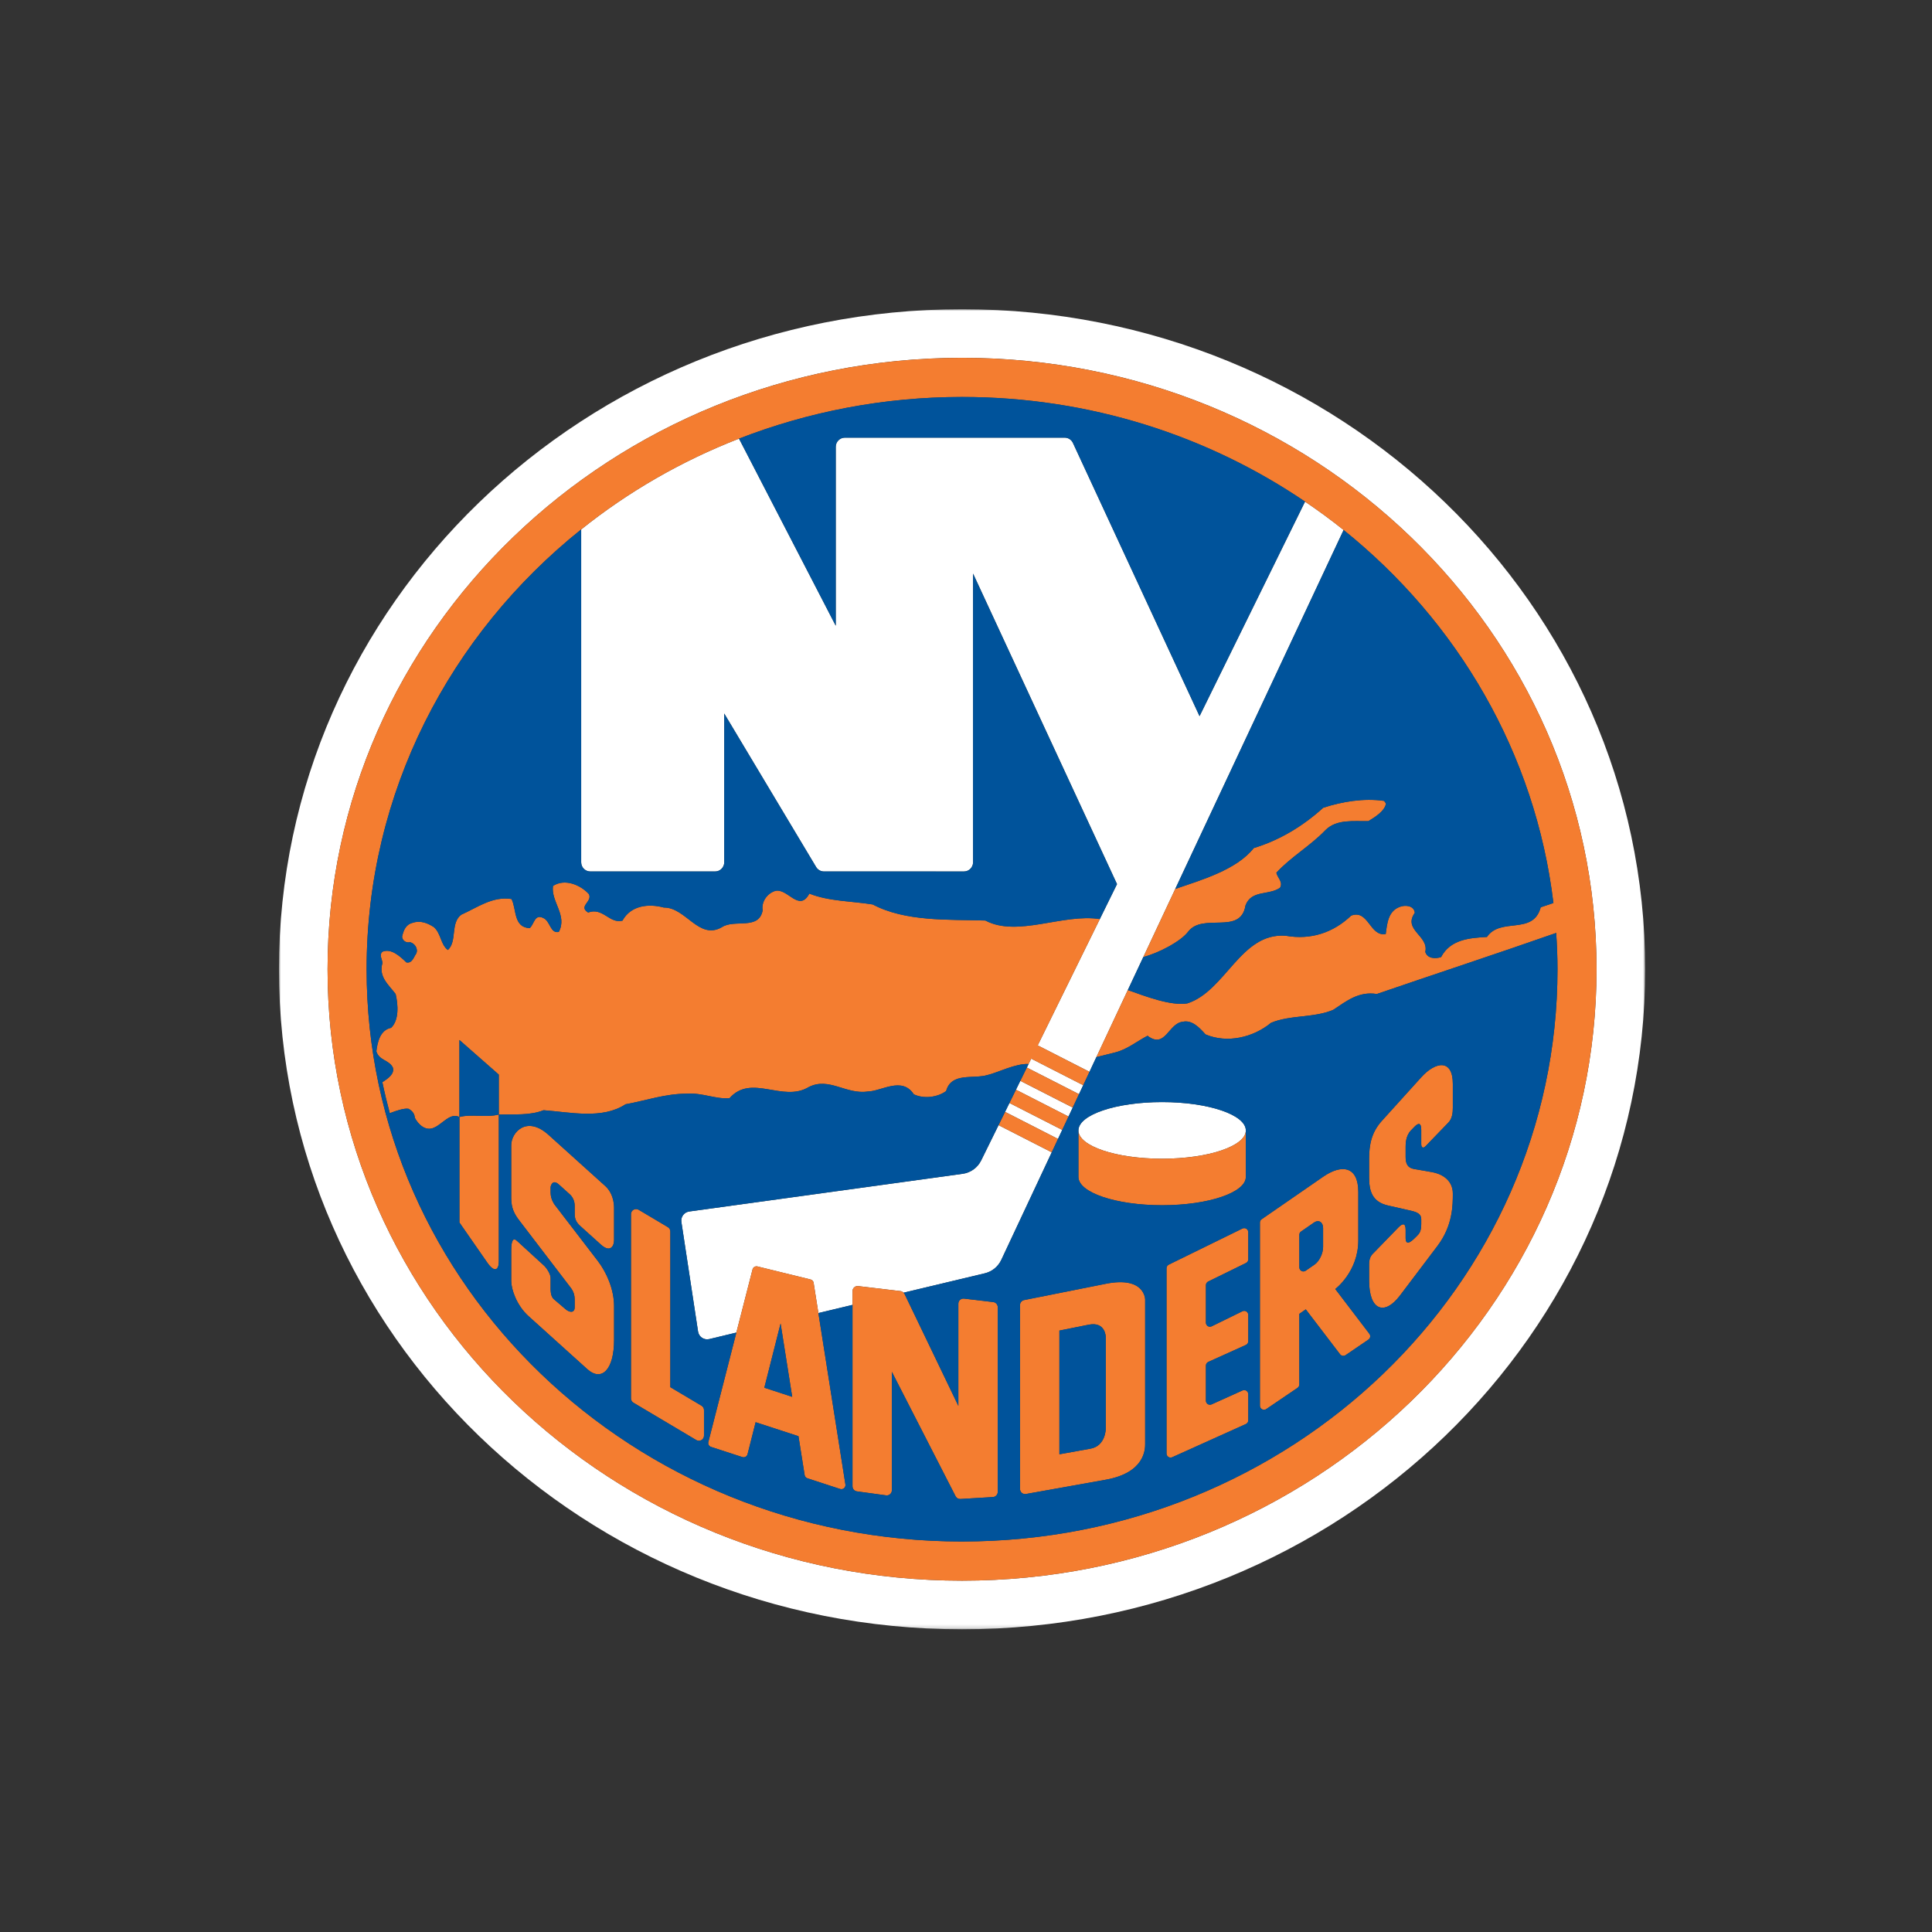 <svg width="512" height="512" viewBox="0 0 512 512" xmlns="http://www.w3.org/2000/svg" xmlns:xlink="http://www.w3.org/1999/xlink"><rect x="0" y="0" width="512" height="512" fill="#333333" stroke="none"/><title>new-york-islanders</title><defs><path id="a" d="M0 0h362.067v349.836H0z"/><path id="c" d="M0 0h362.067v349.836H0z"/><path id="e" d="M0 0h362.067v349.836H0z"/><path id="g" d="M0 0h362.067v349.836H0z"/><path id="i" d="M0 0h362.067v349.836H0z"/><path id="k" d="M0 0h362.067v349.836H0z"/><path id="m" d="M0 0h362.067v349.836H0z"/><path id="o" d="M0 0h362.067v349.836H0z"/><path id="q" d="M0 0h362.067v349.836H0z"/><path id="s" d="M0 0h362.067v349.836H0z"/><path id="u" d="M0 0h362.067v349.836H0z"/><path id="w" d="M0 0h362.067v349.836H0z"/><path id="y" d="M0 0h362.067v349.836H0z"/><path id="A" d="M0 0h362.067v349.836H0z"/><path id="C" d="M0 0h362.067v349.836H0z"/><path id="E" d="M0 0h362.067v349.836H0z"/><path id="G" d="M0 0h362.067v349.836H0z"/><path id="I" d="M0 0h362.067v349.836H0z"/><path id="K" d="M0 0h362.067v349.836H0z"/><path id="M" d="M0 0h362.067v349.836H0z"/><path id="O" d="M0 0h362.067v349.836H0z"/><path id="Q" d="M0 0h362.067v349.836H0z"/><path id="S" d="M0 0h362.067v349.836H0z"/><path id="U" d="M0 0h362.067v349.836H0z"/><path id="W" d="M0 0h362.067v349.836H0z"/><path id="Y" d="M0 0h362.067v349.836H0z"/><path id="aa" d="M0 0h362.067v349.836H0z"/><path id="ac" d="M0 0h362.067v349.836H0z"/><path id="ae" d="M0 0h362.067v349.836H0z"/><path id="ag" d="M0 0h362.067v349.836H0z"/></defs><g fill="none" fill-rule="evenodd"><g transform="translate(73.924 81.937)"><mask id="b" fill="#fff"><use xlink:href="#a"/></mask><path d="M181.03.004C81.05.004 0 78.32 0 174.924c0 96.6 81.05 174.92 181.03 174.92 99.986 0 181.037-78.32 181.037-174.92 0-96.605-81.053-174.92-181.037-174.92m0 336.954c-92.87 0-168.147-72.547-168.147-162.035 0-89.49 75.277-162.036 168.147-162.036 92.866 0 168.146 72.546 168.146 162.036s-75.28 162.035-168.146 162.035" fill="#FFF" mask="url(#b)"/></g><g transform="translate(73.924 81.937)"><mask id="d" fill="#fff"><use xlink:href="#c"/></mask><path d="M186.104 225.574c-.94 1.93-2.784 3.262-4.92 3.56l-72.465 9.987c-.642.093-1.232.44-1.62.963-.388.506-.55 1.174-.448 1.808l4.417 29.047c.102.665.478 1.27 1.046 1.65.563.376 1.255.498 1.92.348l7.186-1.728 4.288-16.74c.147-.574.718-.923 1.3-.786l14.08 3.46c.426.09.744.447.805.87l1.262 8.02 9.043-2.163v-3.633c0-.386.163-.757.45-1.014.287-.26.67-.38 1.05-.334l11.228 1.33c.317.03.567.205.783.425l21.562-5.146c1.92-.454 3.505-1.756 4.352-3.542l13.374-28.516-14.1-7.202-4.594 9.34z" fill="#FFF" mask="url(#d)"/></g><g transform="translate(73.924 81.937)"><mask id="f" fill="#fff"><use xlink:href="#e"/></mask><path d="M193.583 210.363l-1.155 2.36 14.032 7.17 1.118-2.385-13.995-7.145z" fill="#FFF" mask="url(#f)"/></g><g transform="translate(73.924 81.937)"><mask id="h" fill="#fff"><use xlink:href="#g"/></mask><path d="M198.66 200.033l-.467.946 13.827 7.052 1.12-2.375-13.783-7.04-.696 1.416z" fill="#FFF" mask="url(#h)"/></g><g transform="translate(73.924 81.937)"><mask id="j" fill="#fff"><use xlink:href="#i"/></mask><path d="M196.468 204.49l-1.153 2.362 13.925 7.114 1.118-2.384-13.89-7.09z" fill="#FFF" mask="url(#j)"/></g><g transform="translate(73.924 81.937)"><mask id="l" fill="#fff"><use xlink:href="#k"/></mask><path d="M243.967 107.85l-33.55-72.4c-.392-.858-1.253-1.407-2.196-1.407h-58.234c-1.345 0-2.43 1.09-2.43 2.434v47.408l-25.635-49.58c-15.273 5.936-29.36 14.084-41.825 24.062v88.213c0 1.34 1.08 2.434 2.42 2.434h33.07c1.33 0 2.42-1.094 2.42-2.434v-39.432l24.35 40.686c.442.73 1.232 1.18 2.083 1.18h37.084c1.338 0 2.43-1.094 2.43-2.434V70.078l38.144 82.28-4.562 9.272-16.457 33.47 13.722 7.008 1.828-3.897 8.327-17.77 4.11-8.75 8.46-18.043 44.62-95.132c-3.292-2.64-6.7-5.14-10.22-7.515l-27.958 56.85z" fill="#FFF" mask="url(#l)"/></g><g transform="translate(73.924 81.937)"><mask id="n" fill="#fff"><use xlink:href="#m"/></mask><path d="M234.055 210.128c-12.256 0-22.186 3.368-22.186 7.515 0 4.132 9.93 7.492 22.185 7.492 12.24 0 22.182-3.36 22.182-7.492 0-4.147-9.942-7.515-22.182-7.515" fill="#FFF" mask="url(#n)"/></g><g transform="translate(73.924 81.937)"><mask id="p" fill="#fff"><use xlink:href="#o"/></mask><path d="M204.798 223.44l1.662-3.548-14.032-7.168-1.73 3.512 14.1 7.205z" fill="#F47D30" mask="url(#p)"/></g><g transform="translate(73.924 81.937)"><mask id="r" fill="#fff"><use xlink:href="#q"/></mask><path d="M119.396 209.106c5.825-6.6 14.088 1.21 21.013-2.966 5.353-2.74 9.92 2.058 15.66 1.18 3.608-.06 9.055-4.055 12.172.742 2.63 1.28 6.33.803 8.565-.86 1.394-5.057 7.19-3.097 11.02-4.263 2.522-.568 7.465-3.11 10.835-2.906l.696-1.415 13.782 7.037 1.66-3.54-13.713-7.018 16.457-33.473c-9.74-1.547-21.83 4.908-30.33.382-9.79-.304-21.187.34-29.862-4.257-5.633-.904-11.667-.82-16.79-2.88-2.747 5.154-5.84-1.683-9.134-.684-1.985.633-3.638 2.806-3.238 5.137-1.013 5.34-7.496 2.217-10.833 4.464-6.12 3.48-9.516-5.3-15.364-5.22-3.987-1.086-8.742-.6-10.957 3.477-3.44.874-5.2-3.617-9.097-2.152-2.71-1.685 1.203-2.846.207-4.882-2.23-2.444-6.384-4.22-9.524-2.165-.575 4.185 3.9 7.795 1.538 12.183-2.334.483-2.202-2.92-4.17-3.717-2.245-1.085-2.335 1.658-3.536 2.716-4.37-.2-3.457-5.082-4.825-7.723-5.078-.79-9.14 2.323-13.326 4.166-2.932 2.233-1.013 7.016-3.537 9.354-1.957-1.473-1.756-4.3-3.69-6.056-1.64-1.078-3.605-1.86-5.633-1.154-1.874.454-2.415 2.013-2.808 3.656.046.983 1.034 1.76 2.105 1.48 1.262.294 2.23 1.774 1.64 3.015-.65.886-1.053 2.667-2.607 2.343-1.666-1.583-3.993-3.8-6.34-2.84-.99.876-.006 2.057-.006 3.026-1.066 3.593 1.565 5.657 3.505 8.2.658 2.807.938 6.908-1.21 8.95-2.896.576-3.617 3.778-3.904 6.223.69 2.45 3.38 2.26 4.364 4.297.528 1.672-1.293 2.935-2.778 3.876.575 2.77 1.24 5.508 1.972 8.234 1.772-.698 3.793-1.364 4.953-1.174.974.49 1.666 1.378 1.666 2.36.94 1.84 2.91 3.685 5.142 2.627 2.237-.97 4.273-4.063 6.687-2.8v-20.42l10.438 9.174v10.58c3.876-.092 8.293.303 11.866-1.142 7.093.528 15.56 2.482 21.718-1.574 5.455-.98 10.5-2.823 16.355-2.81 3.996-.275 7.48 1.482 11.193 1.208" fill="#F47D30" mask="url(#r)"/></g><g transform="translate(73.924 81.937)"><mask id="t" fill="#fff"><use xlink:href="#s"/></mask><path d="M240.93 164.986c3.914-5.177 13.933 1.022 15.217-6.98 1.557-4.17 6.227-2.616 9.144-4.674.884-1.545-.665-2.618-.967-3.983 3.823-4.18 8.978-7.078 13.073-11.353 2.932-2.907 7.51-2.248 11.302-2.32 1.754-1.06 4.308-2.626 4.678-4.66l-.492-.702c-5.358-.783-11.16.178-16.14 1.812-5.575 5.047-11.726 8.643-18.406 10.682-4.548 5.792-14.03 8.505-20.81 10.84l-8.463 18.038c4.285-1.14 9.96-4.19 11.865-6.702" fill="#F47D30" mask="url(#t)"/></g><g transform="translate(73.924 81.937)"><mask id="v" fill="#fff"><use xlink:href="#u"/></mask><path d="M210.358 211.573l1.662-3.54-13.827-7.054-1.716 3.51 13.88 7.083z" fill="#F47D30" mask="url(#v)"/></g><g transform="translate(73.924 81.937)"><mask id="x" fill="#fff"><use xlink:href="#w"/></mask><path d="M195.315 206.844l-1.732 3.52 13.995 7.144 1.662-3.542-13.925-7.122z" fill="#F47D30" mask="url(#x)"/></g><g transform="translate(73.924 81.937)"><mask id="z" fill="#fff"><use xlink:href="#y"/></mask><path d="M181.03 12.892c-92.87 0-168.147 72.54-168.147 162.036 0 89.484 75.277 162.03 168.147 162.03 92.866 0 168.146-72.547 168.146-162.03.002-89.495-75.28-162.036-168.146-162.036m0 313.684c-87.158 0-157.798-67.892-157.798-151.648 0-46.864 22.12-88.74 56.858-116.56 12.468-9.982 26.563-18.122 41.837-24.062 18.26-7.09 38.2-11.038 59.103-11.038 33.863 0 65.196 10.286 90.894 27.73 3.522 2.38 6.923 4.873 10.216 7.518 30.247 24.293 50.852 59.244 55.606 98.858l-3.364 1.132c-1.995 7.5-10.61 2.526-14.258 7.858-4.64.26-9.7.665-12.142 5.347-1.48.458-3.61.458-4.186-1.38.998-4.3-6.015-5.783-2.78-10.36-.195-1.946-2.547-2.138-4.02-1.567-3.082 1.147-3.325 4.48-3.686 7.185-4.225.776-4.58-6.62-9.16-4.874-4.682 4.468-10.608 6.516-17.34 5.332-11.947-.923-15.89 14.658-26.104 17.937-4.383.68-10.973-1.847-15.748-3.544l-8.333 17.77 4.86-1.212c3.225-.77 5.78-2.922 8.697-4.45 4.73 3.61 5.522-3.33 9.346-3.708 2.432-.56 4.465 1.59 6.015 3.346 5.743 2.45 12.672.817 17.365-3.06 5.017-2.147 11.43-1.255 16.524-3.465 3.407-2.255 6.71-4.957 11.523-4.178 14.28-4.915 32.716-10.985 47.535-16.183.21 3.185.34 6.387.34 9.625-.006 83.76-70.645 151.65-157.8 151.65" fill="#F47D30" mask="url(#z)"/></g><g transform="translate(73.924 81.937)"><mask id="B" fill="#fff"><use xlink:href="#A"/></mask><path d="M86.528 232.416l-15.066-13.59c-5.834-5.255-9.903-.64-9.903 2.73v14.04c0 2.7.902 4.288 2.117 5.88l13.64 17.835c.765.993 1.06 1.99 1.06 3.21v1.975c0 1.59-1.4 1.445-2.488.462l-2.952-2.52c-1.05-.81-.944-2.482-.944-3.928v-1.8c0-.978-1.028-2.697-2.063-3.543l-6.82-6.236c-1.027-.998-1.55-.164-1.55 2.498v8.143c0 2.12 1.397 6.404 4.578 9.28l15.606 14.067c3.79 3.382 7.066.1 7.066-7.726v-8.974c0-4.45-1.983-8.946-4.304-11.987l-11.48-14.964s-1.032-1.37-1.032-3.117v-1.553s.404-2.254 2.198-.62l2.925 2.634c.76.705 1.26 1.763 1.26 3.026v2.12c0 1.226.32 2.148 1.477 3.208l5.494 4.95c2.323 2.09 3.46.575 3.46-1.25v-8.435c0-3.105-1.34-4.968-2.28-5.814" fill="#F47D30" mask="url(#B)"/></g><g transform="translate(73.924 81.937)"><mask id="D" fill="#fff"><use xlink:href="#C"/></mask><path d="M111.988 290.59l-8.263-4.906v-41.267c0-.468-.25-.915-.665-1.15l-7.737-4.6c-.42-.244-.93-.26-1.356-.008-.416.234-.673.68-.673 1.156v48.82c0 .478.24.923.658 1.16l16.658 9.906c.42.242.936.25 1.355.007.423-.243.68-.69.68-1.166v-6.798c0-.475-.257-.907-.657-1.156" fill="#F47D30" mask="url(#D)"/></g><g transform="translate(73.924 81.937)"><mask id="F" fill="#fff"><use xlink:href="#E"/></mask><path d="M142.963 266.032l-1.27-8.022c-.06-.423-.377-.773-.804-.88l-14.082-3.45c-.582-.136-1.153.205-1.3.78l-4.288 16.748-7.42 29c-.148.55.162 1.12.714 1.3l8.293 2.695c.288.083.598.06.86-.075.255-.15.44-.393.52-.68l2.142-8.485 11.35 3.7 1.64 10.308c.056.394.343.726.728.85l8.675 2.83c.355.12.747.043 1.034-.2.288-.256.42-.617.367-.982l-7.16-45.436zm-14.33 19.79l4.31-17.02 3.08 19.436-7.39-2.417z" fill="#F47D30" mask="url(#F)"/></g><g transform="translate(73.924 81.937)"><mask id="H" fill="#fff"><use xlink:href="#G"/></mask><path d="M189.29 263.126l-7.736-.916c-.385-.045-.76.082-1.05.325-.294.258-.456.63-.456 1.014v27.084l-14.26-29.666c-.07-.128-.18-.22-.277-.326-.21-.212-.465-.393-.782-.42l-11.22-1.327c-.386-.053-.775.068-1.057.327-.287.256-.45.627-.45 1.013v51.713c0 .67.497 1.255 1.16 1.337l7.746 1.06c.385.06.773-.062 1.06-.318.293-.25.462-.62.462-1.014v-31.4l16.883 32.958c.244.486.746.773 1.272.745l8.635-.524c.712-.035 1.27-.635 1.27-1.337v-48.987c0-.69-.515-1.266-1.196-1.34" fill="#F47D30" mask="url(#H)"/></g><g transform="translate(73.924 81.937)"><mask id="J" fill="#fff"><use xlink:href="#I"/></mask><path d="M219.123 258.275l-21.648 4.32c-.634.13-1.088.682-1.088 1.333v48.736c0 .395.19.764.492 1.03.303.26.71.364 1.088.29l21.155-3.78c10.428-1.866 10.428-8.15 10.428-9.497V262.46s0-6.264-10.427-4.185zm0 38.384s0 4.594-4.066 5.318l-8.236 1.485v-32.785l7.76-1.56c4.542-.9 4.542 3.33 4.542 3.33v24.21z" fill="#F47D30" mask="url(#J)"/></g><g transform="translate(73.924 81.937)"><mask id="L" fill="#fff"><use xlink:href="#K"/></mask><path d="M256.374 243.692c-.31-.197-.704-.22-1.044-.06l-19.51 9.573c-.368.175-.603.56-.603.962v49.092c0 .37.19.718.492.907.31.206.694.217 1.026.075l19.517-8.793c.386-.175.633-.562.633-.986v-6.94c0-.364-.188-.696-.498-.89-.31-.213-.687-.243-1.02-.092l-8.2 3.7c-.332.145-.71.12-1.03-.083-.3-.197-.488-.54-.488-.9v-9.287c0-.438.248-.814.626-.984l9.974-4.503c.385-.173.635-.552.635-.98v-6.975c0-.377-.19-.72-.514-.922-.31-.19-.703-.213-1.043-.046l-8.13 3.988c-.332.16-.725.135-1.043-.053-.317-.206-.505-.546-.505-.918v-9.93c0-.406.235-.793.596-.967l10.035-4.913c.37-.19.604-.56.604-.97V244.6c.003-.365-.185-.712-.51-.908" fill="#F47D30" mask="url(#L)"/></g><g transform="translate(73.924 81.937)"><mask id="N" fill="#fff"><use xlink:href="#M"/></mask><path d="M279.932 259.667s6.105-4.563 6.105-12.866v-12.856c0-6.826-4.36-7.462-9.324-4.026l-16.276 11.246c-.294.196-.468.528-.468.893v48.53c0 .396.218.757.575.952.36.19.784.175 1.116-.068l8.284-5.623c.287-.205.468-.538.468-.886V266.24l1.708-1.18 9.083 11.896c.347.455.982.56 1.466.243l6.057-4.132c.243-.167.41-.424.453-.712.046-.304-.03-.606-.21-.835l-9.038-11.853zm-3.22-11.147c0 1.765-1.026 3.815-2.28 4.677l-2.334 1.62c-.333.228-.756.26-1.11.076-.365-.196-.576-.558-.576-.97v-8.626c0-.348.166-.68.47-.878l3.392-2.347c1.353-.938 2.44-.03 2.44 1.42v5.027z" fill="#F47D30" mask="url(#N)"/></g><g transform="translate(73.924 81.937)"><mask id="P" fill="#fff"><use xlink:href="#O"/></mask><path d="M302.72 203.56l-10.502 11.616c-2.69 3.028-3.31 6.25-3.31 9.96v4.943c0 3.463.704 6.56 5.184 7.497l5.744 1.302c1.857.408 2.885.923 2.885 2.27v1.256c0 2.028-.467 2.536-1.328 3.4-.847.84-2.812 2.868-2.812.333v-2.16c0-1.8-.755-1.8-1.897-.65l-6.626 6.826c-.785.724-1.15 1.572-1.15 2.965v4.36c0 7.827 4.04 9.355 8.162 3.92l9.94-13.137c4.08-5.396 4.08-10.806 4.08-13.908 0-3.723-3.172-5.252-5.47-5.653l-4.85-.84c-1.73-.318-2.19-1.515-2.19-3.178v-2.665c0-.803 0-2.914 1.41-4.39l.976-1c1.02-1.043 1.754-1.043 1.754.847v3.823c0 .78.44 1.25 1.14.523l6.075-6.297c1.035-1.066 1.156-2.724 1.156-3.85v-6.38c.004-6.617-4.53-5.98-8.37-1.737" fill="#F47D30" mask="url(#P)"/></g><g transform="translate(73.924 81.937)"><mask id="R" fill="#fff"><use xlink:href="#Q"/></mask><path d="M47.826 214.08v27.954l7.397 10.648c1.85 2.665 3.04 2.02 3.04-.28V213.42c-3.334.9-7.255-.196-10.437.66" fill="#F47D30" mask="url(#R)"/></g><g transform="translate(73.924 81.937)"><mask id="T" fill="#fff"><use xlink:href="#S"/></mask><path d="M256.237 229.957v-12.322c0 4.148-9.942 7.5-22.182 7.5-12.256 0-22.186-3.352-22.186-7.5v12.322c0 4.147 9.93 7.5 22.185 7.5 12.24 0 22.182-3.353 22.182-7.5" fill="#F47D30" mask="url(#T)"/></g><g transform="translate(73.924 81.937)"><mask id="V" fill="#fff"><use xlink:href="#U"/></mask><path d="M58.26 213.42v-10.58l-10.434-9.172v20.41c3.184-.854 7.11.242 10.434-.657" fill="#00539B" mask="url(#V)"/></g><g transform="translate(73.924 81.937)"><mask id="X" fill="#fff"><use xlink:href="#W"/></mask><path d="M338.477 165.3c-14.808 5.208-33.245 11.276-47.527 16.184-4.813-.78-8.116 1.922-11.522 4.177-5.092 2.21-11.51 1.32-16.526 3.468-4.693 3.875-11.622 5.51-17.363 3.058-1.55-1.764-3.583-3.904-6.017-3.346-3.823.38-4.615 7.318-9.337 3.71-2.926 1.528-5.47 3.677-8.706 4.45l-4.86 1.21-1.82 3.905-1.66 3.54-1.12 2.386-1.66 3.542-1.12 2.384-1.67 3.544-1.11 2.374-1.664 3.558-13.373 28.515c-.848 1.787-2.448 3.088-4.352 3.542l-21.568 5.146c.11.104.218.196.28.317l14.27 29.68v-27.092c0-.378.16-.757.452-1.012.287-.253.67-.38 1.045-.334l7.74.922c.68.074 1.194.65 1.194 1.332v48.987c0 .72-.56 1.308-1.278 1.356l-8.624.508c-.533.036-1.032-.257-1.277-.736l-16.877-32.964v31.405c0 .386-.17.757-.466 1.014-.29.256-.68.378-1.064.325l-7.738-1.06c-.665-.097-1.167-.675-1.167-1.338v-48.086l-9.04 2.164 7.164 45.43c.053.365-.08.75-.362.983-.295.25-.684.318-1.04.213l-8.674-2.83c-.384-.128-.672-.463-.73-.855l-1.633-10.307-11.353-3.7-2.14 8.474c-.076.288-.265.538-.526.69-.256.134-.566.164-.853.075l-8.3-2.702c-.54-.173-.85-.735-.71-1.296l7.427-29-7.197 1.73c-.657.15-1.353.028-1.91-.35-.564-.378-.944-.984-1.044-1.65l-4.418-29.045c-.1-.635.064-1.3.45-1.808.385-.523.973-.87 1.616-.962l72.47-9.988c2.134-.295 3.966-1.628 4.914-3.56l4.603-9.337 1.722-3.512 1.163-2.36 1.724-3.52 1.154-2.353 1.73-3.51.462-.94c-3.37-.212-8.328 2.33-10.835 2.9-3.832 1.155-9.627-.796-11.02 4.26-2.242 1.662-5.932 2.14-8.565.86-3.117-4.797-8.566-.802-12.17-.74-5.742.87-10.306-3.92-15.66-1.18-6.925 4.175-15.19-3.634-21.017 2.957-3.713.287-7.2-1.475-11.193-1.204-5.848-.016-10.897 1.83-16.352 2.807-6.16 4.064-14.62 2.097-21.724 1.574-3.567 1.446-7.994 1.045-11.863 1.143v38.982c0 2.31-1.19 2.944-3.04.272l-7.397-10.64V214.09c-2.415-1.257-4.447 1.83-6.683 2.79-2.237 1.067-4.202-.778-5.153-2.618 0-.983-.68-1.854-1.654-2.37-1.165-.173-3.19.493-4.953 1.184-.744-2.726-1.402-5.465-1.973-8.235 1.486-.93 3.295-2.195 2.776-3.874-.99-2.043-3.676-1.846-4.37-4.3.295-2.444 1.005-5.646 3.906-6.22 2.15-2.035 1.873-6.13 1.204-8.96-1.942-2.538-4.564-4.597-3.504-8.195 0-.96-.982-2.138.016-3.02 2.342-.96 4.673 1.262 6.328 2.835 1.564.325 1.964-1.457 2.615-2.33.59-1.25-.387-2.72-1.642-3.024-1.065.28-2.066-.496-2.105-1.47.387-1.645.938-3.21 2.808-3.667 2.022-.706 3.994.08 5.634 1.16 1.934 1.75 1.735 4.582 3.692 6.054 2.524-2.335.603-7.12 3.536-9.353 4.178-1.843 8.247-4.962 13.324-4.17 1.37 2.653.45 7.534 4.83 7.727 1.197-1.063 1.29-3.806 3.536-2.72 1.965.8 1.83 4.202 4.17 3.72 2.35-4.377-2.12-7.995-1.54-12.18 3.135-2.054 7.294-.28 9.523 2.16.996 2.04-2.917 3.2-.21 4.88 3.9-1.464 5.65 3.04 9.09 2.158 2.217-4.08 6.984-4.567 10.958-3.48 5.86-.076 9.257 8.71 15.37 5.224 3.34-2.24 9.82.875 10.83-4.464-.395-2.335 1.263-4.496 3.242-5.13 3.288-1.006 6.385 5.826 9.14.672 5.112 2.063 11.156 1.976 16.788 2.883 8.667 4.597 20.07 3.955 29.85 4.252 8.51 4.526 20.597-1.93 30.33-.378l4.556-9.268-38.144-82.286v76.51c0 1.34-1.084 2.426-2.422 2.426H144.43c-.852 0-1.643-.45-2.072-1.176l-24.352-40.678v39.428c0 1.34-1.084 2.426-2.42 2.426H82.523c-1.348 0-2.433-1.086-2.433-2.426v-88.22c-34.738 27.822-56.857 69.7-56.857 116.56 0 83.752 70.64 151.652 157.803 151.652 87.143 0 157.79-67.9 157.79-151.653-.002-3.23-.138-6.437-.35-9.623zM88.812 246.674c0 1.815-1.14 3.337-3.468 1.235l-5.492-4.945c-1.16-1.058-1.477-1.99-1.477-3.215v-2.112c0-1.27-.502-2.323-1.255-3.035l-2.924-2.635c-1.8-1.62-2.206.63-2.206.63v1.542c0 1.763 1.03 3.133 1.03 3.133l11.482 14.955c2.327 3.04 4.31 7.538 4.31 11.987v8.975c0 7.818-3.282 11.115-7.07 7.735l-15.6-14.084c-3.19-2.875-4.583-7.15-4.583-9.277v-8.137c0-2.663.52-3.487 1.556-2.495l6.807 6.235c1.04.84 2.066 2.572 2.066 3.542v1.8c0 1.453-.1 3.126.95 3.928l2.948 2.52c1.083.984 2.485 1.137 2.485-.468v-1.97c0-1.21-.287-2.207-1.062-3.207l-13.63-17.844c-1.216-1.575-2.124-3.165-2.124-5.866v-14.04c0-3.382 4.066-7.992 9.898-2.73l15.07 13.583c.94.85 2.287 2.71 2.287 5.814v8.447h.002zm23.828 51.863c0 .492-.253.93-.68 1.172-.415.242-.936.242-1.352-.015l-16.66-9.89c-.41-.25-.66-.69-.66-1.16v-48.82c0-.49.26-.93.678-1.173.423-.235.933-.235 1.36.014l7.737 4.594c.412.25.658.687.658 1.157v41.266l8.263 4.914c.41.235.656.682.656 1.158v6.782zm116.91 2.172c0 1.337 0 7.627-10.433 9.49l-21.15 3.792c-.387.06-.786-.04-1.097-.296-.302-.266-.476-.644-.476-1.037V263.92c0-.65.447-1.203 1.082-1.325l21.64-4.314c10.435-2.08 10.435 4.178 10.435 4.178v38.25zm-17.682-70.745v-12.322c0-4.147 9.93-7.515 22.185-7.515 12.24 0 22.177 3.368 22.177 7.515v12.322c0 4.146-9.936 7.498-22.177 7.498-12.254 0-22.185-3.353-22.185-7.498zm45.02 21.84c0 .408-.243.785-.612.97l-10.026 4.918c-.37.173-.59.544-.59.968v9.913c0 .38.182.728.498.924.318.198.71.22 1.042.046l8.13-3.982c.335-.163.726-.15 1.045.057.315.202.514.544.514.915v6.976c0 .423-.244.812-.644.985l-9.957 4.493c-.388.17-.63.555-.63.985v9.296c0 .346.182.695.482.893.31.195.696.234 1.03.074l8.19-3.693c.332-.15.726-.12 1.027.086.302.204.497.536.497.905v6.927c0 .432-.242.817-.64.984l-19.504 8.794c-.333.158-.724.13-1.028-.06-.317-.204-.498-.544-.498-.922v-49.084c0-.41.226-.78.604-.97l19.51-9.557c.33-.16.725-.144 1.04.053.32.196.515.545.515.917v7.197h.002v-.003zm31.842 21.264l-6.06 4.124c-.483.327-1.12.22-1.467-.24l-9.083-11.892-1.706 1.19v18.708c0 .357-.183.69-.47.902l-8.288 5.623c-.325.226-.763.25-1.11.068-.35-.196-.576-.56-.576-.954V242.05c0-.355.173-.68.468-.885l16.276-11.246c4.964-3.428 9.325-2.792 9.325 4.02v12.864c0 8.302-6.106 12.858-6.106 12.858l9.037 11.865c.182.235.257.53.21.832-.044.287-.21.544-.45.71zm22.357-61.397c0 1.125-.105 2.777-1.14 3.85l-6.082 6.296c-.704.726-1.143.257-1.143-.523v-3.823c0-1.89-.724-1.89-1.752-.847l-.975 1c-1.412 1.473-1.412 3.586-1.412 4.388v2.665c0 1.664.46 2.868 2.205 3.17l4.836.848c2.3.4 5.465 1.93 5.465 5.646 0 3.116 0 8.513-4.075 13.917l-9.936 13.147c-4.125 5.425-8.168 3.904-8.168-3.928v-4.36c0-1.39.364-2.24 1.148-2.966l6.635-6.828c1.134-1.15 1.887-1.15 1.887.653v2.164c0 2.526 1.964.5 2.81-.35.87-.846 1.332-1.345 1.332-3.388v-1.256c0-1.35-1.036-1.86-2.886-2.27l-5.744-1.3c-4.49-.94-5.182-4.036-5.182-7.5v-4.936c0-3.725.62-6.94 3.308-9.968l10.504-11.617c3.837-4.246 8.365-4.88 8.365 1.733v6.38h-.003z" fill="#00539B" mask="url(#X)"/></g><g transform="translate(73.924 81.937)"><mask id="Z" fill="#fff"><use xlink:href="#Y"/></mask><path d="M136.018 288.238l-3.078-19.436-4.31 17.02 7.388 2.416z" fill="#00539B" mask="url(#Z)"/></g><g transform="translate(73.924 81.937)"><mask id="ab" fill="#fff"><use xlink:href="#aa"/></mask><path d="M147.557 36.477c0-1.34 1.084-2.434 2.43-2.434h58.226c.953 0 1.814.55 2.207 1.412l33.548 72.394 27.956-56.858c-25.69-17.443-57.038-27.73-90.89-27.73-20.903 0-40.85 3.948-59.11 11.047l25.634 49.58V36.476z" fill="#00539B" mask="url(#ab)"/></g><g transform="translate(73.924 81.937)"><mask id="ad" fill="#fff"><use xlink:href="#ac"/></mask><path d="M258.338 142.81c6.688-2.04 12.823-5.643 18.407-10.68 4.986-1.64 10.782-2.595 16.14-1.82l.498.704c-.38 2.036-2.932 3.595-4.685 4.658-3.793.076-8.372-.583-11.302 2.316-4.096 4.28-9.25 7.184-13.073 11.36.3 1.357 1.844 2.443.975 3.976-2.923 2.07-7.592.503-9.15 4.68-1.284 8.008-11.305 1.807-15.22 6.982-1.903 2.513-7.585 5.567-11.862 6.697l-4.11 8.756c4.774 1.687 11.363 4.23 15.746 3.542 10.216-3.278 14.16-18.864 26.114-17.932 6.724 1.176 12.65-.86 17.334-5.34 4.58-1.744 4.943 5.657 9.16 4.873.36-2.698.602-6.035 3.693-7.175 1.457-.583 3.815-.383 4.01 1.555-3.235 4.582 3.78 6.06 2.78 10.36.57 1.846 2.706 1.846 4.18 1.38 2.45-4.67 7.505-5.076 12.16-5.338 3.632-5.34 12.254-.356 14.25-7.86l3.37-1.138c-4.76-39.607-25.366-74.567-55.603-98.85l-44.62 95.123c6.77-2.328 16.25-5.034 20.808-10.83" fill="#00539B" mask="url(#ad)"/></g><g transform="translate(73.924 81.937)"><mask id="af" fill="#fff"><use xlink:href="#ae"/></mask><path d="M274.266 242.073l-3.392 2.346c-.296.196-.462.528-.462.893v8.62c0 .4.227.763.575.95.347.19.784.16 1.11-.068l2.343-1.62c1.254-.87 2.268-2.913 2.268-4.677v-5.025c0-1.45-1.08-2.358-2.442-1.42" fill="#00539B" mask="url(#af)"/></g><g transform="translate(73.924 81.937)"><mask id="ah" fill="#fff"><use xlink:href="#ag"/></mask><path d="M214.582 269.127l-7.752 1.55v32.786l8.23-1.485c4.055-.725 4.055-5.32 4.055-5.32v-24.216c.002-.002.002-4.223-4.533-3.315" fill="#00539B" mask="url(#ah)"/></g></g></svg>